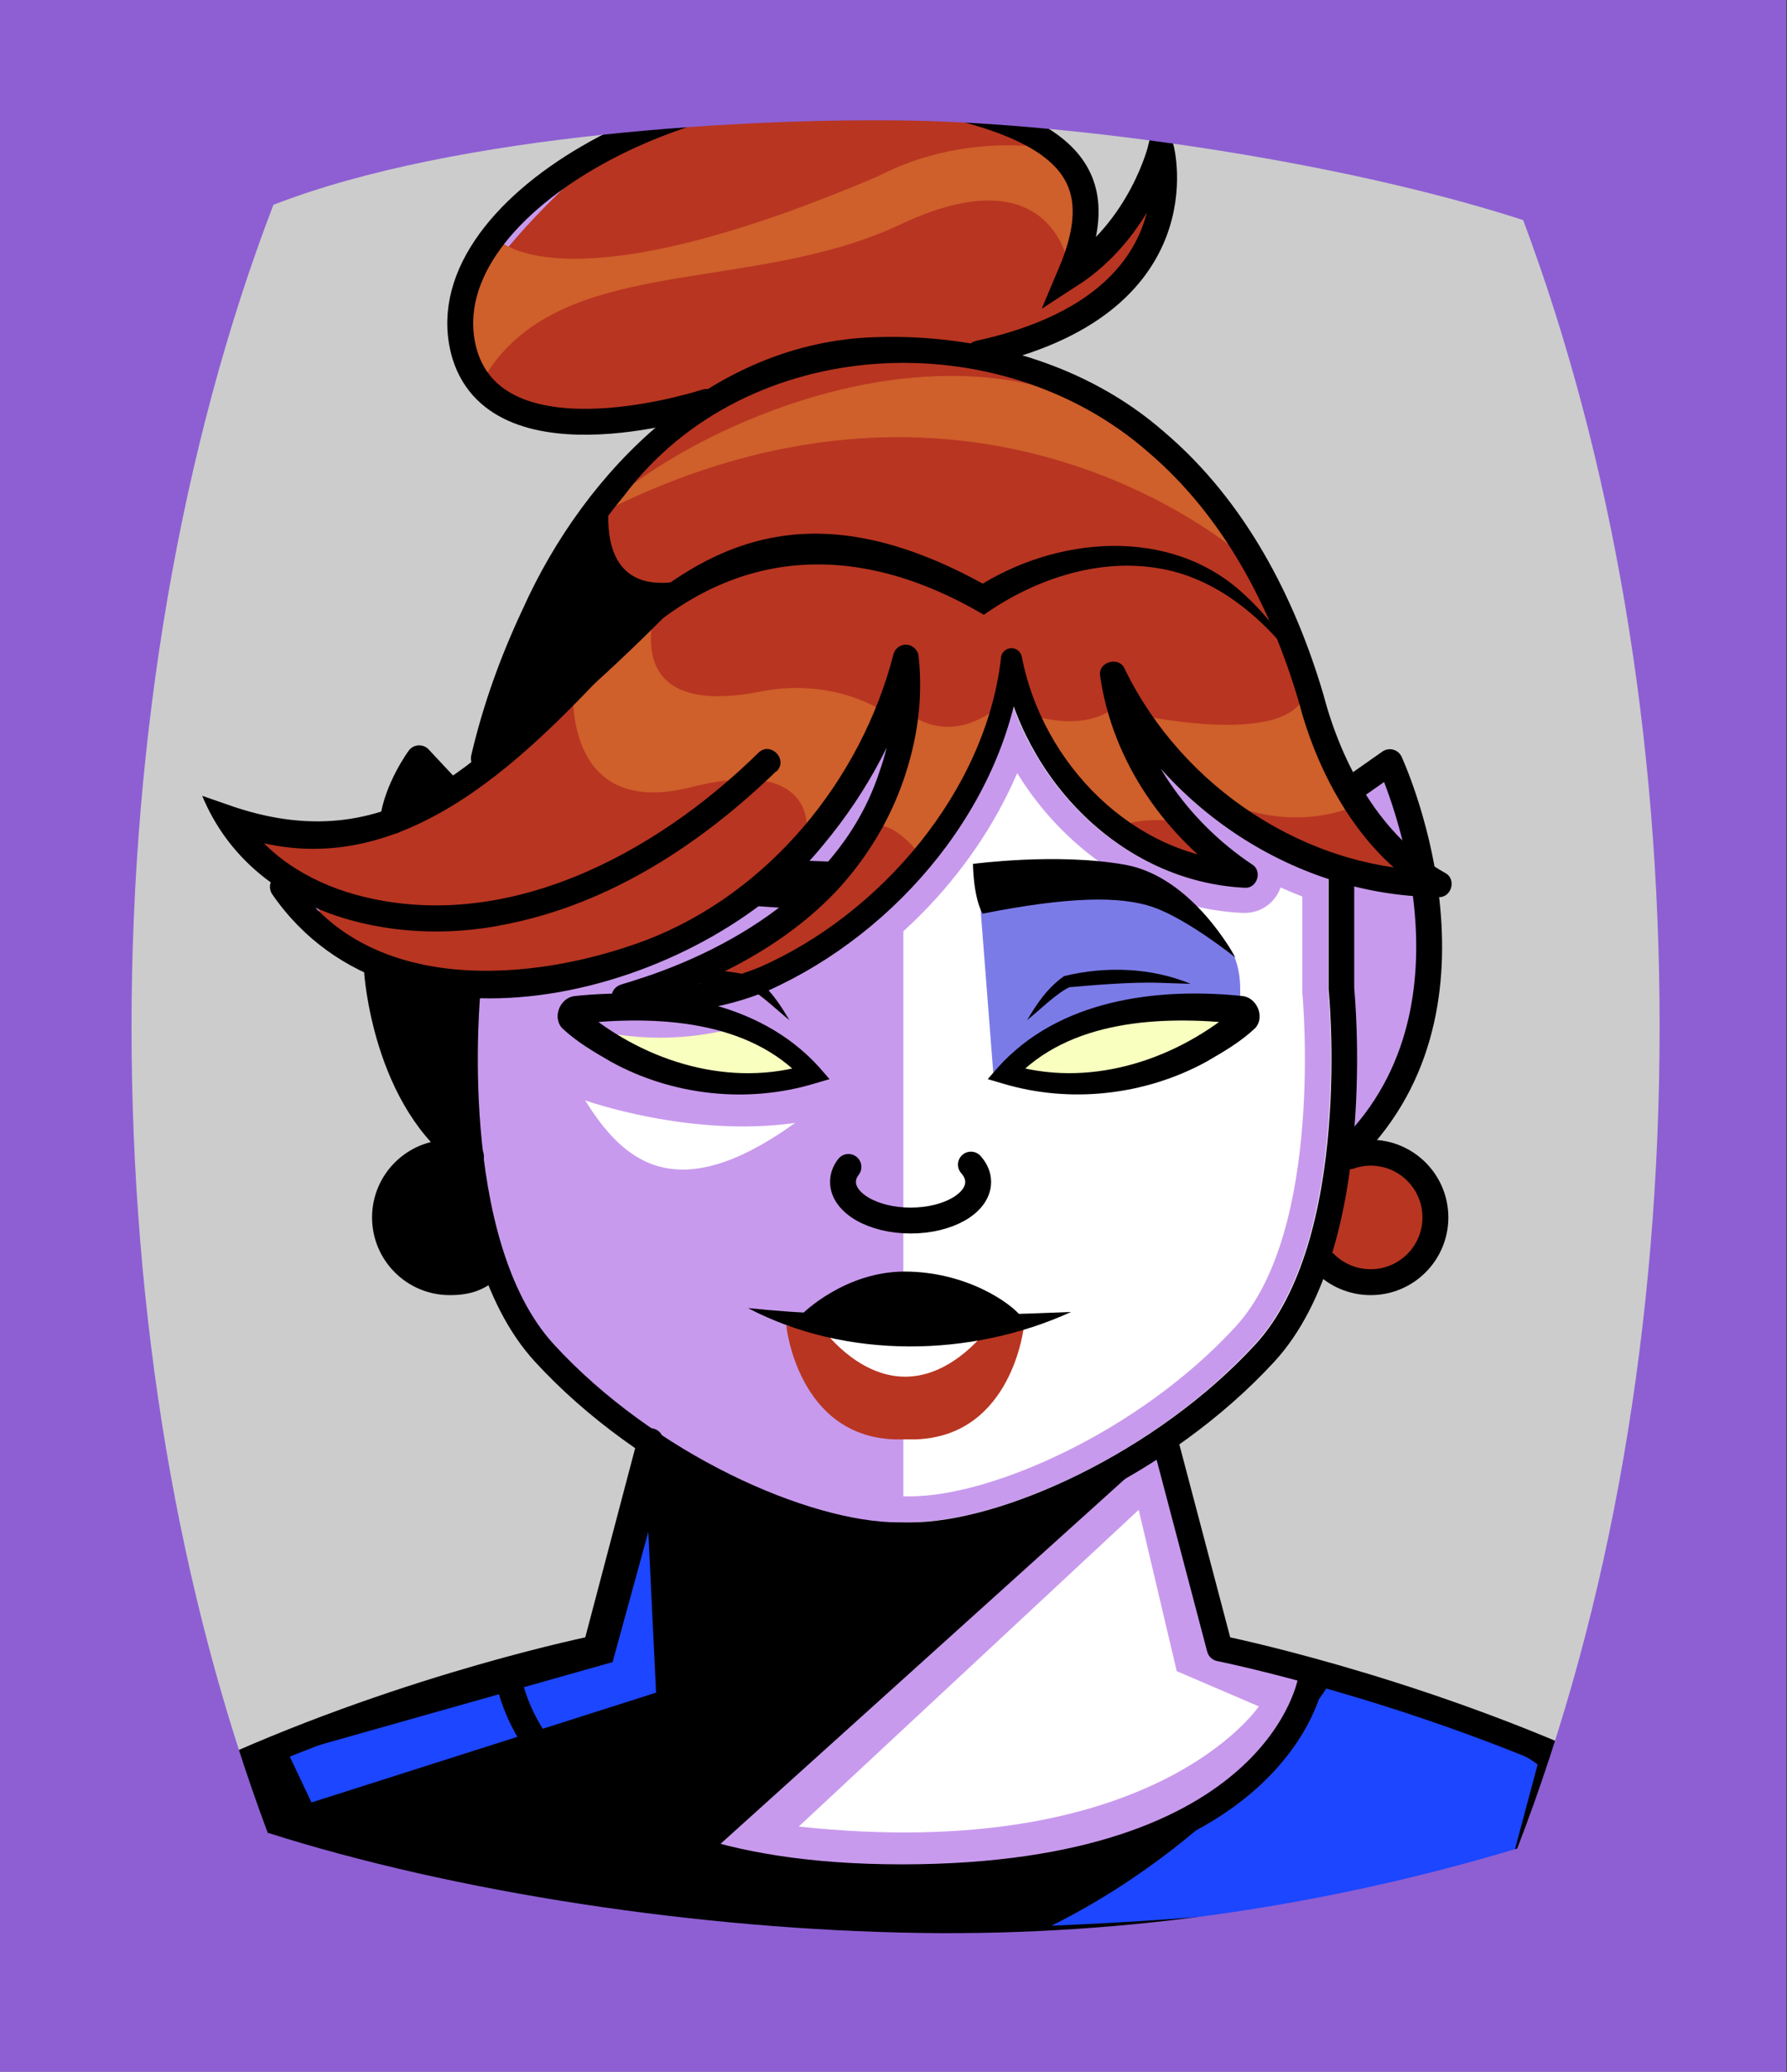 <?xml version="1.0" encoding="UTF-8" standalone="no"?>
<svg
   xmlns:dc="http://purl.org/dc/elements/1.1/"
   xmlns:cc="http://creativecommons.org/ns#"
   xmlns:rdf="http://www.w3.org/1999/02/22-rdf-syntax-ns#"
   xmlns:svg="http://www.w3.org/2000/svg"
   xmlns="http://www.w3.org/2000/svg"
   xmlns:sodipodi="http://sodipodi.sourceforge.net/DTD/sodipodi-0.dtd"
   xmlns:inkscape="http://www.inkscape.org/namespaces/inkscape"
   id="Capa_2"
   viewBox="0 0 69.02 80"
   version="1.1"
   sodipodi:docname="22t.svg"
   inkscape:version="0.92.3 (2405546, 2018-03-11)">
  <rect x="0" y="0" width="69.02" height="80" fill="#333333" stroke="none"/>
  <sodipodi:namedview
     pagecolor="#ffffff"
     bordercolor="#666666"
     borderopacity="1"
     objecttolerance="10"
     gridtolerance="10"
     guidetolerance="10"
     inkscape:pageopacity="0"
     inkscape:pageshadow="2"
     inkscape:window-width="732"
     inkscape:window-height="480"
     id="namedview298"
     showgrid="false"
     inkscape:zoom="5.9"
     inkscape:cx="34.455393"
     inkscape:cy="53.347702"
     inkscape:window-x="453"
     inkscape:window-y="69"
     inkscape:window-maximized="0"
     inkscape:current-layer="Capa_2" />
  <defs
     id="defs195">
    <style
       id="style2">
.cls-1{fill:#c89aed;}.cls-2{stroke-width:.99px;}.cls-2,.cls-3,.cls-4,.cls-5{stroke:#000;}.cls-2,.cls-3,.cls-4,.cls-5,.cls-6,.cls-7,.cls-8{fill:none;}.cls-2,.cls-4,.cls-5,.cls-6{stroke-linecap:round;}.cls-2,.cls-5,.cls-6{stroke-linejoin:round;}.cls-9{fill:#fff;}.cls-10{fill:#f8ffbf;}.cls-11{fill:#7b7be8;}.cls-12{fill:#a88347;}.cls-13{fill:#782ab5;}.cls-3,.cls-4{stroke-miterlimit:10;}.cls-14{fill:#1c46ff;}.cls-6{stroke:#deb778;stroke-dasharray:0 0 0 4.06;}.cls-15{fill:#deb778;}.cls-16{fill:url(#USGS_19_Inundación_de_tierra_2);}.cls-8{stroke:#1d1d1b;stroke-dasharray:0 0 2 2;stroke-width:.3px;}.cls-17{fill:#cf5f2b;}.cls-18{fill:#fcf0c5;}.cls-19{fill:#b83521;}
</style>
    <pattern
       id="USGS_19_Inundación_de_tierra_2"
       x="0"
       y="0"
       width="72"
       height="72"
       patternTransform="translate(267.52 -16063) rotate(-90)"
       patternUnits="userSpaceOnUse"
       viewBox="0 0 72 72">
      <g
         id="g192">
        <rect
           class="cls-7"
           width="72"
           height="72"
           id="rect4" />
        <g
           id="g42">
          <line
             class="cls-8"
             x1="71"
             y1="71"
             x2="144.44"
             y2="71"
             id="line6" />
          <line
             class="cls-8"
             x1="71"
             y1="67"
             x2="144.44"
             y2="67"
             id="line8" />
          <line
             class="cls-8"
             x1="71"
             y1="63"
             x2="144.44"
             y2="63"
             id="line10" />
          <line
             class="cls-8"
             x1="71"
             y1="59"
             x2="144.44"
             y2="59"
             id="line12" />
          <line
             class="cls-8"
             x1="71"
             y1="55"
             x2="144.44"
             y2="55"
             id="line14" />
          <line
             class="cls-8"
             x1="71"
             y1="51"
             x2="144.44"
             y2="51"
             id="line16" />
          <line
             class="cls-8"
             x1="71"
             y1="47"
             x2="144.44"
             y2="47"
             id="line18" />
          <line
             class="cls-8"
             x1="71"
             y1="43"
             x2="144.44"
             y2="43"
             id="line20" />
          <line
             class="cls-8"
             x1="71"
             y1="39"
             x2="144.44"
             y2="39"
             id="line22" />
          <line
             class="cls-8"
             x1="71"
             y1="35"
             x2="144.44"
             y2="35"
             id="line24" />
          <line
             class="cls-8"
             x1="71"
             y1="31"
             x2="144.44"
             y2="31"
             id="line26" />
          <line
             class="cls-8"
             x1="71"
             y1="27"
             x2="144.44"
             y2="27"
             id="line28" />
          <line
             class="cls-8"
             x1="71"
             y1="23"
             x2="144.44"
             y2="23"
             id="line30" />
          <line
             class="cls-8"
             x1="71"
             y1="19"
             x2="144.44"
             y2="19"
             id="line32" />
          <line
             class="cls-8"
             x1="71"
             y1="15"
             x2="144.44"
             y2="15"
             id="line34" />
          <line
             class="cls-8"
             x1="71"
             y1="11"
             x2="144.44"
             y2="11"
             id="line36" />
          <line
             class="cls-8"
             x1="71"
             y1="7"
             x2="144.44"
             y2="7"
             id="line38" />
          <line
             class="cls-8"
             x1="71"
             y1="3"
             x2="144.44"
             y2="3"
             id="line40" />
        </g>
        <g
           id="g116">
          <line
             class="cls-8"
             x1="-1"
             y1="71"
             x2="72.44"
             y2="71"
             id="line44" />
          <line
             class="cls-8"
             x1="-1"
             y1="67"
             x2="72.44"
             y2="67"
             id="line46" />
          <line
             class="cls-8"
             x1="-1"
             y1="63"
             x2="72.44"
             y2="63"
             id="line48" />
          <line
             class="cls-8"
             x1="-1"
             y1="59"
             x2="72.44"
             y2="59"
             id="line50" />
          <line
             class="cls-8"
             x1="-1"
             y1="55"
             x2="72.44"
             y2="55"
             id="line52" />
          <line
             class="cls-8"
             x1="-1"
             y1="51"
             x2="72.44"
             y2="51"
             id="line54" />
          <line
             class="cls-8"
             x1="-1"
             y1="47"
             x2="72.44"
             y2="47"
             id="line56" />
          <line
             class="cls-8"
             x1="-1"
             y1="43"
             x2="72.44"
             y2="43"
             id="line58" />
          <line
             class="cls-8"
             x1="-1"
             y1="39"
             x2="72.44"
             y2="39"
             id="line60" />
          <line
             class="cls-8"
             x1="-1"
             y1="35"
             x2="72.44"
             y2="35"
             id="line62" />
          <line
             class="cls-8"
             x1="-1"
             y1="31"
             x2="72.44"
             y2="31"
             id="line64" />
          <line
             class="cls-8"
             x1="-1"
             y1="27"
             x2="72.44"
             y2="27"
             id="line66" />
          <line
             class="cls-8"
             x1="-1"
             y1="23"
             x2="72.44"
             y2="23"
             id="line68" />
          <line
             class="cls-8"
             x1="-1"
             y1="19"
             x2="72.44"
             y2="19"
             id="line70" />
          <line
             class="cls-8"
             x1="-1"
             y1="15"
             x2="72.44"
             y2="15"
             id="line72" />
          <line
             class="cls-8"
             x1="-1"
             y1="11"
             x2="72.44"
             y2="11"
             id="line74" />
          <line
             class="cls-8"
             x1="-1"
             y1="7"
             x2="72.44"
             y2="7"
             id="line76" />
          <line
             class="cls-8"
             x1="-1"
             y1="3"
             x2="72.44"
             y2="3"
             id="line78" />
          <line
             class="cls-8"
             x1="1.04"
             y1="69"
             x2="74.48"
             y2="69"
             id="line80" />
          <line
             class="cls-8"
             x1="1.04"
             y1="65"
             x2="74.48"
             y2="65"
             id="line82" />
          <line
             class="cls-8"
             x1="1.04"
             y1="61"
             x2="74.48"
             y2="61"
             id="line84" />
          <line
             class="cls-8"
             x1="1.04"
             y1="57"
             x2="74.48"
             y2="57"
             id="line86" />
          <line
             class="cls-8"
             x1="1.04"
             y1="53"
             x2="74.48"
             y2="53"
             id="line88" />
          <line
             class="cls-8"
             x1="1.04"
             y1="49"
             x2="74.48"
             y2="49"
             id="line90" />
          <line
             class="cls-8"
             x1="1.04"
             y1="45"
             x2="74.48"
             y2="45"
             id="line92" />
          <line
             class="cls-8"
             x1="1.04"
             y1="41"
             x2="74.48"
             y2="41"
             id="line94" />
          <line
             class="cls-8"
             x1="1.04"
             y1="37"
             x2="74.48"
             y2="37"
             id="line96" />
          <line
             class="cls-8"
             x1="1.04"
             y1="33"
             x2="74.48"
             y2="33"
             id="line98" />
          <line
             class="cls-8"
             x1="1.04"
             y1="29"
             x2="74.48"
             y2="29"
             id="line100" />
          <line
             class="cls-8"
             x1="1.04"
             y1="25"
             x2="74.48"
             y2="25"
             id="line102" />
          <line
             class="cls-8"
             x1="1.04"
             y1="21"
             x2="74.48"
             y2="21"
             id="line104" />
          <line
             class="cls-8"
             x1="1.04"
             y1="17"
             x2="74.48"
             y2="17"
             id="line106" />
          <line
             class="cls-8"
             x1="1.04"
             y1="13"
             x2="74.48"
             y2="13"
             id="line108" />
          <line
             class="cls-8"
             x1="1.04"
             y1="9"
             x2="74.48"
             y2="9"
             id="line110" />
          <line
             class="cls-8"
             x1="1.04"
             y1="5"
             x2="74.48"
             y2="5"
             id="line112" />
          <line
             class="cls-8"
             x1="1.04"
             y1="1"
             x2="74.48"
             y2="1"
             id="line114" />
        </g>
        <g
           id="g190">
          <line
             class="cls-8"
             x1="-73"
             y1="71"
             x2=".44"
             y2="71"
             id="line118" />
          <line
             class="cls-8"
             x1="-73"
             y1="67"
             x2=".44"
             y2="67"
             id="line120" />
          <line
             class="cls-8"
             x1="-73"
             y1="63"
             x2=".44"
             y2="63"
             id="line122" />
          <line
             class="cls-8"
             x1="-73"
             y1="59"
             x2=".44"
             y2="59"
             id="line124" />
          <line
             class="cls-8"
             x1="-73"
             y1="55"
             x2=".44"
             y2="55"
             id="line126" />
          <line
             class="cls-8"
             x1="-73"
             y1="51"
             x2=".44"
             y2="51"
             id="line128" />
          <line
             class="cls-8"
             x1="-73"
             y1="47"
             x2=".44"
             y2="47"
             id="line130" />
          <line
             class="cls-8"
             x1="-73"
             y1="43"
             x2=".44"
             y2="43"
             id="line132" />
          <line
             class="cls-8"
             x1="-73"
             y1="39"
             x2=".44"
             y2="39"
             id="line134" />
          <line
             class="cls-8"
             x1="-73"
             y1="35"
             x2=".44"
             y2="35"
             id="line136" />
          <line
             class="cls-8"
             x1="-73"
             y1="31"
             x2=".44"
             y2="31"
             id="line138" />
          <line
             class="cls-8"
             x1="-73"
             y1="27"
             x2=".44"
             y2="27"
             id="line140" />
          <line
             class="cls-8"
             x1="-73"
             y1="23"
             x2=".44"
             y2="23"
             id="line142" />
          <line
             class="cls-8"
             x1="-73"
             y1="19"
             x2=".44"
             y2="19"
             id="line144" />
          <line
             class="cls-8"
             x1="-73"
             y1="15"
             x2=".44"
             y2="15"
             id="line146" />
          <line
             class="cls-8"
             x1="-73"
             y1="11"
             x2=".44"
             y2="11"
             id="line148" />
          <line
             class="cls-8"
             x1="-73"
             y1="7"
             x2=".44"
             y2="7"
             id="line150" />
          <line
             class="cls-8"
             x1="-73"
             y1="3"
             x2=".44"
             y2="3"
             id="line152" />
          <line
             class="cls-8"
             x1="-70.96"
             y1="69"
             x2="2.48"
             y2="69"
             id="line154" />
          <line
             class="cls-8"
             x1="-70.96"
             y1="65"
             x2="2.48"
             y2="65"
             id="line156" />
          <line
             class="cls-8"
             x1="-70.96"
             y1="61"
             x2="2.48"
             y2="61"
             id="line158" />
          <line
             class="cls-8"
             x1="-70.96"
             y1="57"
             x2="2.48"
             y2="57"
             id="line160" />
          <line
             class="cls-8"
             x1="-70.96"
             y1="53"
             x2="2.48"
             y2="53"
             id="line162" />
          <line
             class="cls-8"
             x1="-70.96"
             y1="49"
             x2="2.48"
             y2="49"
             id="line164" />
          <line
             class="cls-8"
             x1="-70.96"
             y1="45"
             x2="2.48"
             y2="45"
             id="line166" />
          <line
             class="cls-8"
             x1="-70.96"
             y1="41"
             x2="2.48"
             y2="41"
             id="line168" />
          <line
             class="cls-8"
             x1="-70.96"
             y1="37"
             x2="2.48"
             y2="37"
             id="line170" />
          <line
             class="cls-8"
             x1="-70.96"
             y1="33"
             x2="2.48"
             y2="33"
             id="line172" />
          <line
             class="cls-8"
             x1="-70.96"
             y1="29"
             x2="2.48"
             y2="29"
             id="line174" />
          <line
             class="cls-8"
             x1="-70.96"
             y1="25"
             x2="2.48"
             y2="25"
             id="line176" />
          <line
             class="cls-8"
             x1="-70.96"
             y1="21"
             x2="2.48"
             y2="21"
             id="line178" />
          <line
             class="cls-8"
             x1="-70.96"
             y1="17"
             x2="2.48"
             y2="17"
             id="line180" />
          <line
             class="cls-8"
             x1="-70.96"
             y1="13"
             x2="2.48"
             y2="13"
             id="line182" />
          <line
             class="cls-8"
             x1="-70.96"
             y1="9"
             x2="2.48"
             y2="9"
             id="line184" />
          <line
             class="cls-8"
             x1="-70.96"
             y1="5"
             x2="2.48"
             y2="5"
             id="line186" />
          <line
             class="cls-8"
             x1="-70.96"
             y1="1"
             x2="2.48"
             y2="1"
             id="line188" />
        </g>
      </g>
    </pattern>
  </defs>
  <path
     style="opacity:1;vector-effect:none;fill:#cccccc;fill-opacity:1;fill-rule:nonzero;stroke:none;stroke-width:4.495;stroke-linecap:butt;stroke-linejoin:miter;stroke-miterlimit:4;stroke-dasharray:none;stroke-dashoffset:0;stroke-opacity:1"
     d="M -0.08,0.361 V 80.361 H 68.92 V 0.361 Z"
     id="rect4304" />
  <g
     id="Characters">
    <g
       id="g292">
      <path
         class="cls-1"
         d="M60.44,68.08c-.95,6.39-1.9,6.74-1.9,6.74,0,0-40.26,6.39-50.71-3.46,.77-2.96,2.16-3.36,2.16-3.36,0,0,8.12-3.63,13.04-4.41,1.73-5.96,1.99-7.78,1.99-7.78,0,0-4.67-3.02-6.05-6.91-1.73,1.21-3.8-.17-4.15-1.81-.34-1.64,2.6-2.59,2.6-2.59,0,0-2.23-3.26-3.02-7.47,0-.02-.01-.03-.01-.05-.55-.27-1.06-.59-1.52-.95-2.3-1.76-3.56-4.29-3.65-4.48,.04,.02,.19,.1,.43,.21,.94,.44,3.26,1.28,5.26,.21,.61-2.25,1.3-2.59,1.3-2.59l1.03,1.12,1.3-.86s1.21-7.51,8.36-13.9c-.44,.11-7.12,1.78-8.97-1.48-1.9-3.37,4.58-8.29,4.58-8.29,0,0,15.64-.35,18.92,.17,1.56,2.51,.26,4.32,.26,4.32,0,0,2.59-3.02,3.03-3.97,.6,3.19-1.39,5.35-6.4,7.25,7,2.33,9.25,6.22,10.97,9.51,.22,.41,.41,.82,.58,1.23,.01,.02,.02,.04,.02,.06,.7,1.64,1.07,3.2,1.32,4.29,.17,.79,.29,1.35,.42,1.5,.07-.03,.14-.05,.21-.08,1.48-.54,2.03-.7,2.03-.7,0,0,.85,2.02,1.3,4.37,.01,.08,.02,.16,.04,.24,.15,.84,.24,1.72,.22,2.56-.09,3.29-3.2,7.86-3.2,7.86,0,0,2.42-.34,3.11,1.39,.69,1.72-1.21,4.92-4.32,2.93-2.42,3.72-6.13,6.91-6.13,6.91l2.42,7.61s9.67,1.72,13.13,4.66Z"
         id="path198" />
      <path
         class="cls-19"
         d="m 43.84,28.53 c 0.09,0.35 0.88,3.13 3.46,4.89 -6.29,-0.5 -8.23,-7.07 -8.32,-7.38 0,0.22 -0.06,3.14 -3.41,7.52 -4.19,4.93 -10.13,4.93 -10.13,4.93 0,0 9.77,-5.51 8.98,-10.86 -3.99,8.03 -11.51,10.57 -14.55,10.49 -1.75,-0.04 -3.9,-0.39 -5.47,-1.09 -0.62,-0.28 -1.15,-0.61 -1.53,-1 -0.33,-0.34 -0.55,-0.73 -0.61,-1.16 -0.5,-0.29 -2.67,-2.68 -2.67,-2.68 l 0.06,-0.43 c 0.94,0.44 3.26,1.28 5.26,0.21 0.61,-2.25 1.3,-2.59 1.3,-2.59 l 1.03,1.12 1.3,-0.86 c 0,0 1.21,-7.51 8.36,-13.9 -0.44,0.11 -7.12,1.78 -8.97,-1.48 -1.9,-3.37 8.817,-11.171 8.817,-11.171 0,0 8.352,-0.35 11.632,0.17 1.56,2.51 3.311,7.201 3.311,7.201 0,0 2.59,-3.02 3.03,-3.97 0.6,3.19 -1.39,5.35 -6.4,7.25 7,2.33 9.25,6.22 10.97,9.51 0.22,0.41 0.41,0.82 0.58,1.23 0.01,0.02 0.02,0.04 0.02,0.06 0.29,1.14 0.69,2.73 1.32,4.29 0.18,0.48 0.39,0.96 0.63,1.42 0.8,1.58 1.87,2.98 3.33,3.67 0.17,0.09 0.35,0.16 0.53,0.22 -0.16,0 -0.33,0.02 -0.49,0.02 -6.48,0.06 -11.09,-5.31 -11.37,-5.63 z"
         id="path200"
         inkscape:connector-curvature="0"
         style="fill:#b83521"
         sodipodi:nodetypes="cccccccccccccccccccccccccccccccc" />
      <path
         class="cls-17"
         d="M25.42,23.19s-1.86,4.69,4.02,3.5c2.75-.52,4.61,.74,4.61,.74l-2.9,4.76s.52-3.05-4.47-1.79-4.54-3.87-4.54-3.87c0,0,2.01-2.83,3.27-3.35Z"
         id="path202" />
      <path
         class="cls-17"
         d="M35.05,27.49s1.47,1.41,3.51-.19c-.45,2.88-3,5.75-3,5.75,0,0-1.02-1.47-2.04-1.15,1.34-2.04,1.53-4.41,1.53-4.41Z"
         id="path204" />
      <path
         class="cls-17"
         d="M39.72,27.56s2.04,.83,3.45-.32c1.21,2.81,2.94,4.54,2.94,4.54,0,0-2.3-.38-3,.26-2.62-2.62-3.39-4.47-3.39-4.47Z"
         id="path206" />
      <path
         class="cls-17"
         d="M44.06,27.62s6.77,1.47,6.39-1.47c1.66,4.54,2.11,4.86,2.11,4.86,0,0-2.88,1.66-6.65-.77-1.85-1.66-1.85-2.62-1.85-2.62Z"
         id="path208" />
      <path
         class="cls-17"
         d="M41.3,10.36s-.56-4.51-6.53-1.69-13.54,.97-16.28,6.29c-1.45-2.02,.64-5.8,.64-5.8,0,0,2.26,2.98,14.75-2.34,3.71-1.93,7.34-.97,7.34-.97,0,0,1.21,2.1,.08,4.51Z"
         id="path210" />
      <path
         class="cls-17"
         d="M48.23,21.65s-10.24-9.43-25.15-1.77c3.22-3.47,18.38-10.96,25.15,1.77Z"
         id="path212" />
      <path
         d="M23.66,18.59s-1.34,5.26,3.59,3.59c-5.76,6.09-8.85,7.76-8.85,7.76,0,0,1.67-7.84,5.26-11.35Z"
         id="path214" />
      <path
         class="cls-10"
         d="M31.25,41.39s-3.96-3.3-8.67-2.23c1.82,2.81,7.1,2.73,8.67,2.23Z"
         id="path216" />
      <path
         class="cls-9"
         d="M34.89,59.44v-25.51s3.22-3.18,4.09-7.89c2.21,5.6,5.36,7.8,8.42,7.7-3.73-3.34-3.56-5.21-3.56-5.21,0,0,4.42,4.35,7.57,4.92,.48,7.07,.96,14.04-1.43,17.39s-8.12,7.64-15.09,8.6Z"
         id="path218" />
      <path
         class="cls-10"
         d="M38.81,41.4s4-3.4,9.06-2.19c-3.77,3.7-9.06,2.19-9.06,2.19Z"
         id="path220" />
      <path
         class="cls-9"
         d="M32.1,51.06h6.04s.23,2.26-1.96,3.4-4.6-1.81-4.08-3.4"
         id="path222" />
      <path
         d="M18.03,44.79s-2.78-.51-3.1,2.09c-.25,2.59,2.83,2.78,4.04,2.02-.88-2.21-.94-4.11-.94-4.11Z"
         id="path224" />
      <path
         class="cls-19"
         d="M51.93,44.79s2.78-.51,3.1,2.09c.25,2.59-2.83,2.78-4.04,2.02,.88-2.21,.94-4.11,.94-4.11Z"
         id="path226" />
      <path
         d="M19.74,64.59s-7.46,1.31-10.54,3.36c.56,5.13,1.77,5.87,1.77,5.87,0,0,29.46,6.06,49.41-.47,0-4.1-.28-5.41-.28-5.41,0,0-8.39-3.17-9.42-2.98-2.8,4.85-6.15,7.74-17.81,7.55s-13.15-7.92-13.15-7.92Z"
         id="path228" />
      <path
         class="cls-14"
         d="M51.25,65.16s-3.55,5.66-10.64,9.2c13.8-.58,17.73-2.3,17.73-2.3l1.05-3.93s-2.97-2.2-8.15-2.97Z"
         id="path230" />
      <path
         d="M44.89,55.81l-19.99,18.03-7.08-9.09,5.21-1.16,1.99-7.78s6.02,4.22,10.74,3.28,9.13-3.28,9.13-3.28Z"
         id="path232" />
      <path
         class="cls-11"
         d="M37.83,34.56l.54,6.94s3.95-3.21,9.49-2.28c.1-1.59,.24-3.02-2.42-4.18s-6.05-1.16-7.62-.48Z"
         id="path234" />
      <polygon
         class="cls-14"
         points="25.04 59.15 23.66 64.18 11.14 67.72 12.03 69.6 25.34 65.36 25.04 59.15"
         id="polygon236" />
      <path
         class="cls-9"
         d="M22.6,42.49s4.05,1.45,8.11,.87c-4.63,3.33-6.66,1.45-8.11-.87Z"
         id="path238" />
      <path
         d="M30.99,50.73s1.63-1.63,3.95-1.63,4.08,1.17,4.54,1.78c-3.45,.66-7.31,.36-8.49-.15Z"
         id="path240" />
      <path
         class="cls-19"
         d="M39.55,51.19s-.43,4.26-4.18,4.39h-.82c-3.75-.13-4.18-4.39-4.18-4.39l1.39,.1s1.31,1.87,3.2,1.87c1.89,0,3.2-1.87,3.2-1.87l1.39-.1Z"
         id="path242" />
      <path
         class="cls-1"
         d="M39.3,29.87c1.93,3.14,5.2,5.22,8.67,5.38h.08s.04,0,.04,0c.61,0,1.16-.39,1.37-.98,.28,.12,.56,.24,.84,.35v3.61s0,.05,0,.05v.05c.01,.09,.86,9.17-2.58,12.9-3.71,4.04-9.42,6.55-12.57,6.55h-.46c-3.15,0-8.86-2.5-12.57-6.55-2.7-2.93-2.74-9.26-2.65-11.71,1.07-.04,2.16-.2,3.24-.45,.06,.13,.14,.26,.23,.37,.25,.3,.6,.48,.98,.52,.51,.07,1.04,.11,1.57,.11,1.53,0,3.1-.32,4.56-.93,4.15-1.86,7.52-5.29,9.23-9.27m-.16-2.63c-1.2,4.82-5.02,8.99-9.48,10.99-1.3,.55-2.72,.85-4.15,.85-.48,0-.97-.03-1.45-.11-.27-.02-.47-.26-.45-.53,.02-.23,.18-.39,.39-.45,4.22-1.22,8.51-3.81,9.95-8.19,.12-.34,.23-.7,.31-1.06-.66,1.38-1.48,2.67-2.46,3.85-2.76,3.42-8.06,5.94-12.92,5.94-.11,0-.22,0-.34,0-.12,1.58-.54,9.69,2.86,13.38,3.95,4.3,9.87,6.87,13.31,6.87h.46c3.44,0,9.36-2.57,13.31-6.87,3.76-4.08,2.85-13.58,2.84-13.68v-4.31c-2.48-.81-4.73-2.29-6.48-4.24,.89,1.47,2.11,2.76,3.53,3.69,.38,.26,.16,.89-.27,.89-.01,0-.03,0-.04,0-4.16-.2-7.57-3.23-8.92-7.02h0Z"
         id="path244" />
      <path
         d="M17.96,44.79s-3.53-3.59-3.23-7.55c1.58,.73,3.23,1.03,3.23,1.03v6.51Z"
         id="path246" />
      <path
         d="M15.08,31.87l1-2.36,1.42,1.31s-1.26,.63-2.41,1.05Z"
         id="path248" />
      <path
         class="cls-9"
         d="M30.85,70.53l13.13-12.23,1.47,6.23,3.17,1.36s-4.08,6.11-17.77,4.64Z"
         id="path250" />
      <path
         class="cls-4"
         d="M37.81,13.65c8.66-1.88,7.03-7.93,7.03-7.93,0,0-.74,3.11-3.51,4.9,1.63-3.84,.16-5.88-7.11-7.03s-17.98,4.41-16.26,10.13c1.39,4.41,9.32,1.8,9.32,1.8"
         id="path252" />
      <path
         d="M29.98,29.78c-2.89,2.8-6.42,5.12-10.44,5.91-4.42,.93-9.84-.4-11.73-4.96,0,0,1.24,.43,1.24,.43,12.64,4.21,13.93-17.13,29.2-8.46,0,0-.57,.01-.57,.01,3.09-2.01,7.51-2.41,10.35,.22,.9,.82,1.63,1.78,2.18,2.83-1.35-1.86-3.24-3.49-5.55-3.83-2.34-.37-4.78,.48-6.66,1.81-5.32-3.13-10.42-2.53-14.55,2.14-3.81,4.06-8.66,8.65-14.73,6.22,0,0,.61-.7,.61-.7,.86,1.58,2.59,2.64,4.38,3.14,5.72,1.58,11.56-1.52,15.58-5.47,.47-.46,1.17,.26,.7,.72h0Z"
         id="path254" />
      <path
         d="M11.37,34.03c2.9,4.39,9.19,3.93,13.59,2.27,4.74-1.82,8.3-6.19,9.55-11.04,.07-.26,.34-.42,.6-.35,.2,.05,.35,.23,.37,.43,.18,1.68-.06,3.27-.59,4.8-.53,1.53-1.38,2.93-2.45,4.12-2.15,2.35-5.16,3.78-8.16,4.7,0,0-.06-.97-.06-.97,1.71,.26,3.47,.02,5.09-.63,4.68-2.04,8.76-6.81,9.35-11.94,0-.22,.2-.4,.42-.39,.18,0,.34,.14,.38,.31,.79,4.13,4.3,7.76,8.6,7.93,0,0-.27,.93-.28,.91-2.76-1.84-4.81-4.75-5.29-8.08-.09-.56,.76-.78,.96-.25,2.22,4.55,7.01,7.76,12.12,7.77,0,0-.25,.94-.25,.94-2.75-1.53-4.42-4.64-5.15-7.44-1.08-3.68-2.92-7.19-5.82-9.66-5.76-5.05-15.51-4.6-20.23,1.66-2.43,2.93-4.04,6.57-4.94,10.25-.05,.28-.33,.47-.61,.4-.27-.07-.43-.33-.37-.6,.46-1.97,1.13-3.82,1.98-5.63,2.43-5.43,7.35-10.32,13.6-10.52,4-.14,8.16,.99,11.22,3.69,3.09,2.64,5.01,6.35,6.12,10.13,.71,2.69,2.22,5.48,4.7,6.87,.45,.24,.24,.97-.27,.93-5.5-.03-10.62-3.43-13.01-8.37,0,0,.96-.25,.96-.25,.44,2.99,2.37,5.71,4.88,7.37,.39,.27,.16,.93-.31,.89-4.77-.24-8.57-4.2-9.39-8.76-.02-.02,.8-.08,.8-.09-.58,5.58-4.79,10.57-9.81,12.82-1.74,.72-3.7,1.02-5.6,.74-.27-.02-.47-.26-.45-.53,.02-.23,.18-.39,.39-.45,4.22-1.23,8.51-3.82,9.95-8.19,.49-1.38,.69-2.92,.55-4.32l.98,.03c-.69,2.64-1.96,5.01-3.68,7.08-4.63,5.75-16.46,8.97-21.31,1.9-.34-.61,.58-1.1,.89-.46h0Z"
         id="path256" />
      <path
         class="cls-5"
         d="M17.21,30.37l-1.02-1.09s-.86,1.17-1.02,2.42"
         id="path258" />
      <path
         class="cls-5"
         d="M14.56,37.48s.31,5.08,3.59,7.27"
         id="path260" />
      <path
         class="cls-2"
         d="M51.81,33.81v4.38s.99,9.77-2.96,14.06-10.03,7.03-13.68,7.03h-.46c-3.65,0-9.73-2.73-13.68-7.03s-2.96-14.06-2.96-14.06"
         id="path262" />
      <path
         class="cls-5"
         d="M52.14,30.51l1.54-1.08s4.14,8.91-1.25,14.69"
         id="path264" />
      <path
         class="cls-5"
         d="M18.97,48.9c-.45,.45-.91,.61-1.6,.61-1.38,0-2.5-1.12-2.5-2.5s1.12-2.5,2.5-2.5c.29,0,.56,.05,.82,.14"
         id="path266" />
      <path
         class="cls-5"
         d="M51.17,48.78c.45,.45,1.08,.73,1.77,.73,1.38,0,2.5-1.12,2.5-2.5s-1.12-2.5-2.5-2.5c-.29,0-.56,.05-.82,.14"
         id="path268" />
      <path
         class="cls-5"
         d="M25.12,55.65l-2.11,8s-7.03,1.41-14.42,4.75"
         id="path270" />
      <path
         class="cls-5"
         d="M45,55.65l2.11,8s7.03,1.41,14.42,4.75"
         id="path272" />
      <path
         class="cls-5"
         d="M19.6,64.56s.63,7.93,15.23,7.93,15.8-7.62,15.8-7.62"
         id="path274" />
      <path
         d="M28.89,50.51c4.19,.43,8.28,.32,12.48,.15-3.86,1.76-8.69,1.84-12.48-.15h0Z"
         id="path276" />
      <path
         class="cls-5"
         d="M37.5,44.97c.18,.2,.28,.43,.28,.67,0,.83-1.17,1.49-2.61,1.49s-2.61-.67-2.61-1.49c0-.21,.07-.4,.21-.58"
         id="path278" />
      <path
         d="M37.58,33.35s0,1.25,.37,1.93c3.24-.64,5.3-.71,6.62-.24s3.14,1.93,3.14,1.93c0,0-1.62-3.11-4.26-3.58s-5.88-.03-5.88-.03Z"
         id="path280" />
      <polygon
         points="32.58 33.29 30.69 33.22 28.93 34.97 30.99 35.11 32.58 33.29"
         id="polygon282" />
      <path
         d="M47.84,39.53c-2.99-.32-6.57-.16-8.71,2.19,0,0-.18-.63-.18-.63,3.02,.93,6.28-.08,8.67-2.04,.17-.14-.07,.04-.03,.2,0,.14,.14,.27,.27,.28h0Zm.13-1.07c.56,.04,.9,.79,.52,1.23-.57,.54-1.21,.91-1.9,1.31-2.38,1.3-5.27,1.62-7.86,.84,0,0-.58-.17-.58-.17l.4-.46c2.35-2.61,6.12-3.09,9.43-2.75h0Z"
         id="path284" />
      <path
         d="M39.66,39.41c.39-.66,.79-1.26,1.44-1.72,1.61-.39,3.36-.33,4.89,.3,0,0-1.21-.04-1.21-.04-1.08-.04-2.67,.1-3.48,.17-.5,.24-1.19,.92-1.65,1.29h0Z"
         id="path286" />
      <path
         d="M22.21,38.46c3.3-.34,7.07,.14,9.43,2.75,0,0,.4,.46,.4,.46l-.58,.17c-2.59,.78-5.48,.47-7.86-.84-.69-.4-1.33-.77-1.9-1.31-.38-.44-.05-1.19,.52-1.23h0Zm.13,1.07c.13,0,.26-.14,.27-.28,.04-.16-.2-.34-.03-.2,2.38,1.97,5.65,2.97,8.67,2.04,0,0-.18,.63-.18,.63-2.15-2.35-5.72-2.51-8.71-2.19h0Z"
         id="path288" />
      <path
         d="M30.51,39.41c-.46-.37-1.15-1.04-1.65-1.29-.81-.07-2.39-.21-3.48-.17,0,0-1.21,.04-1.21,.04,1.54-.63,3.28-.69,4.89-.3,.66,.46,1.05,1.06,1.44,1.72h0Z"
         id="path290" />
    </g>
  </g>
  <path
     style="opacity:1;vector-effect:none;fill:#8d5fd3;fill-opacity:1;fill-rule:nonzero;stroke:none;stroke-width:2.358;stroke-linecap:butt;stroke-linejoin:miter;stroke-miterlimit:4;stroke-dasharray:none;stroke-dashoffset:0;stroke-opacity:0.442"
     d="M 0,1.2e-7 V 80 H 69 V 1.2e-7 Z M 35.24,4.658 c 6.068,0.112 16.27,1.47 23.59,3.84 3.46,9.24 5.27,19.951 5.27,31.141 0,11.47 -1.89,22.39 -5.5,31.74 -7.2,2.16 -14.94,3.377 -23.02,3.26 -8.58,-0.124 -18.036,-1.573 -25.24,-3.869 -3.45,-9.22 -5.26,-19.931 -5.26,-31.131 0,-11.2 1.89,-22.38 5.48,-31.73 C 17.683,5.134 29.173,4.546 35.24,4.658 Z"
     id="path295" />
</svg>
